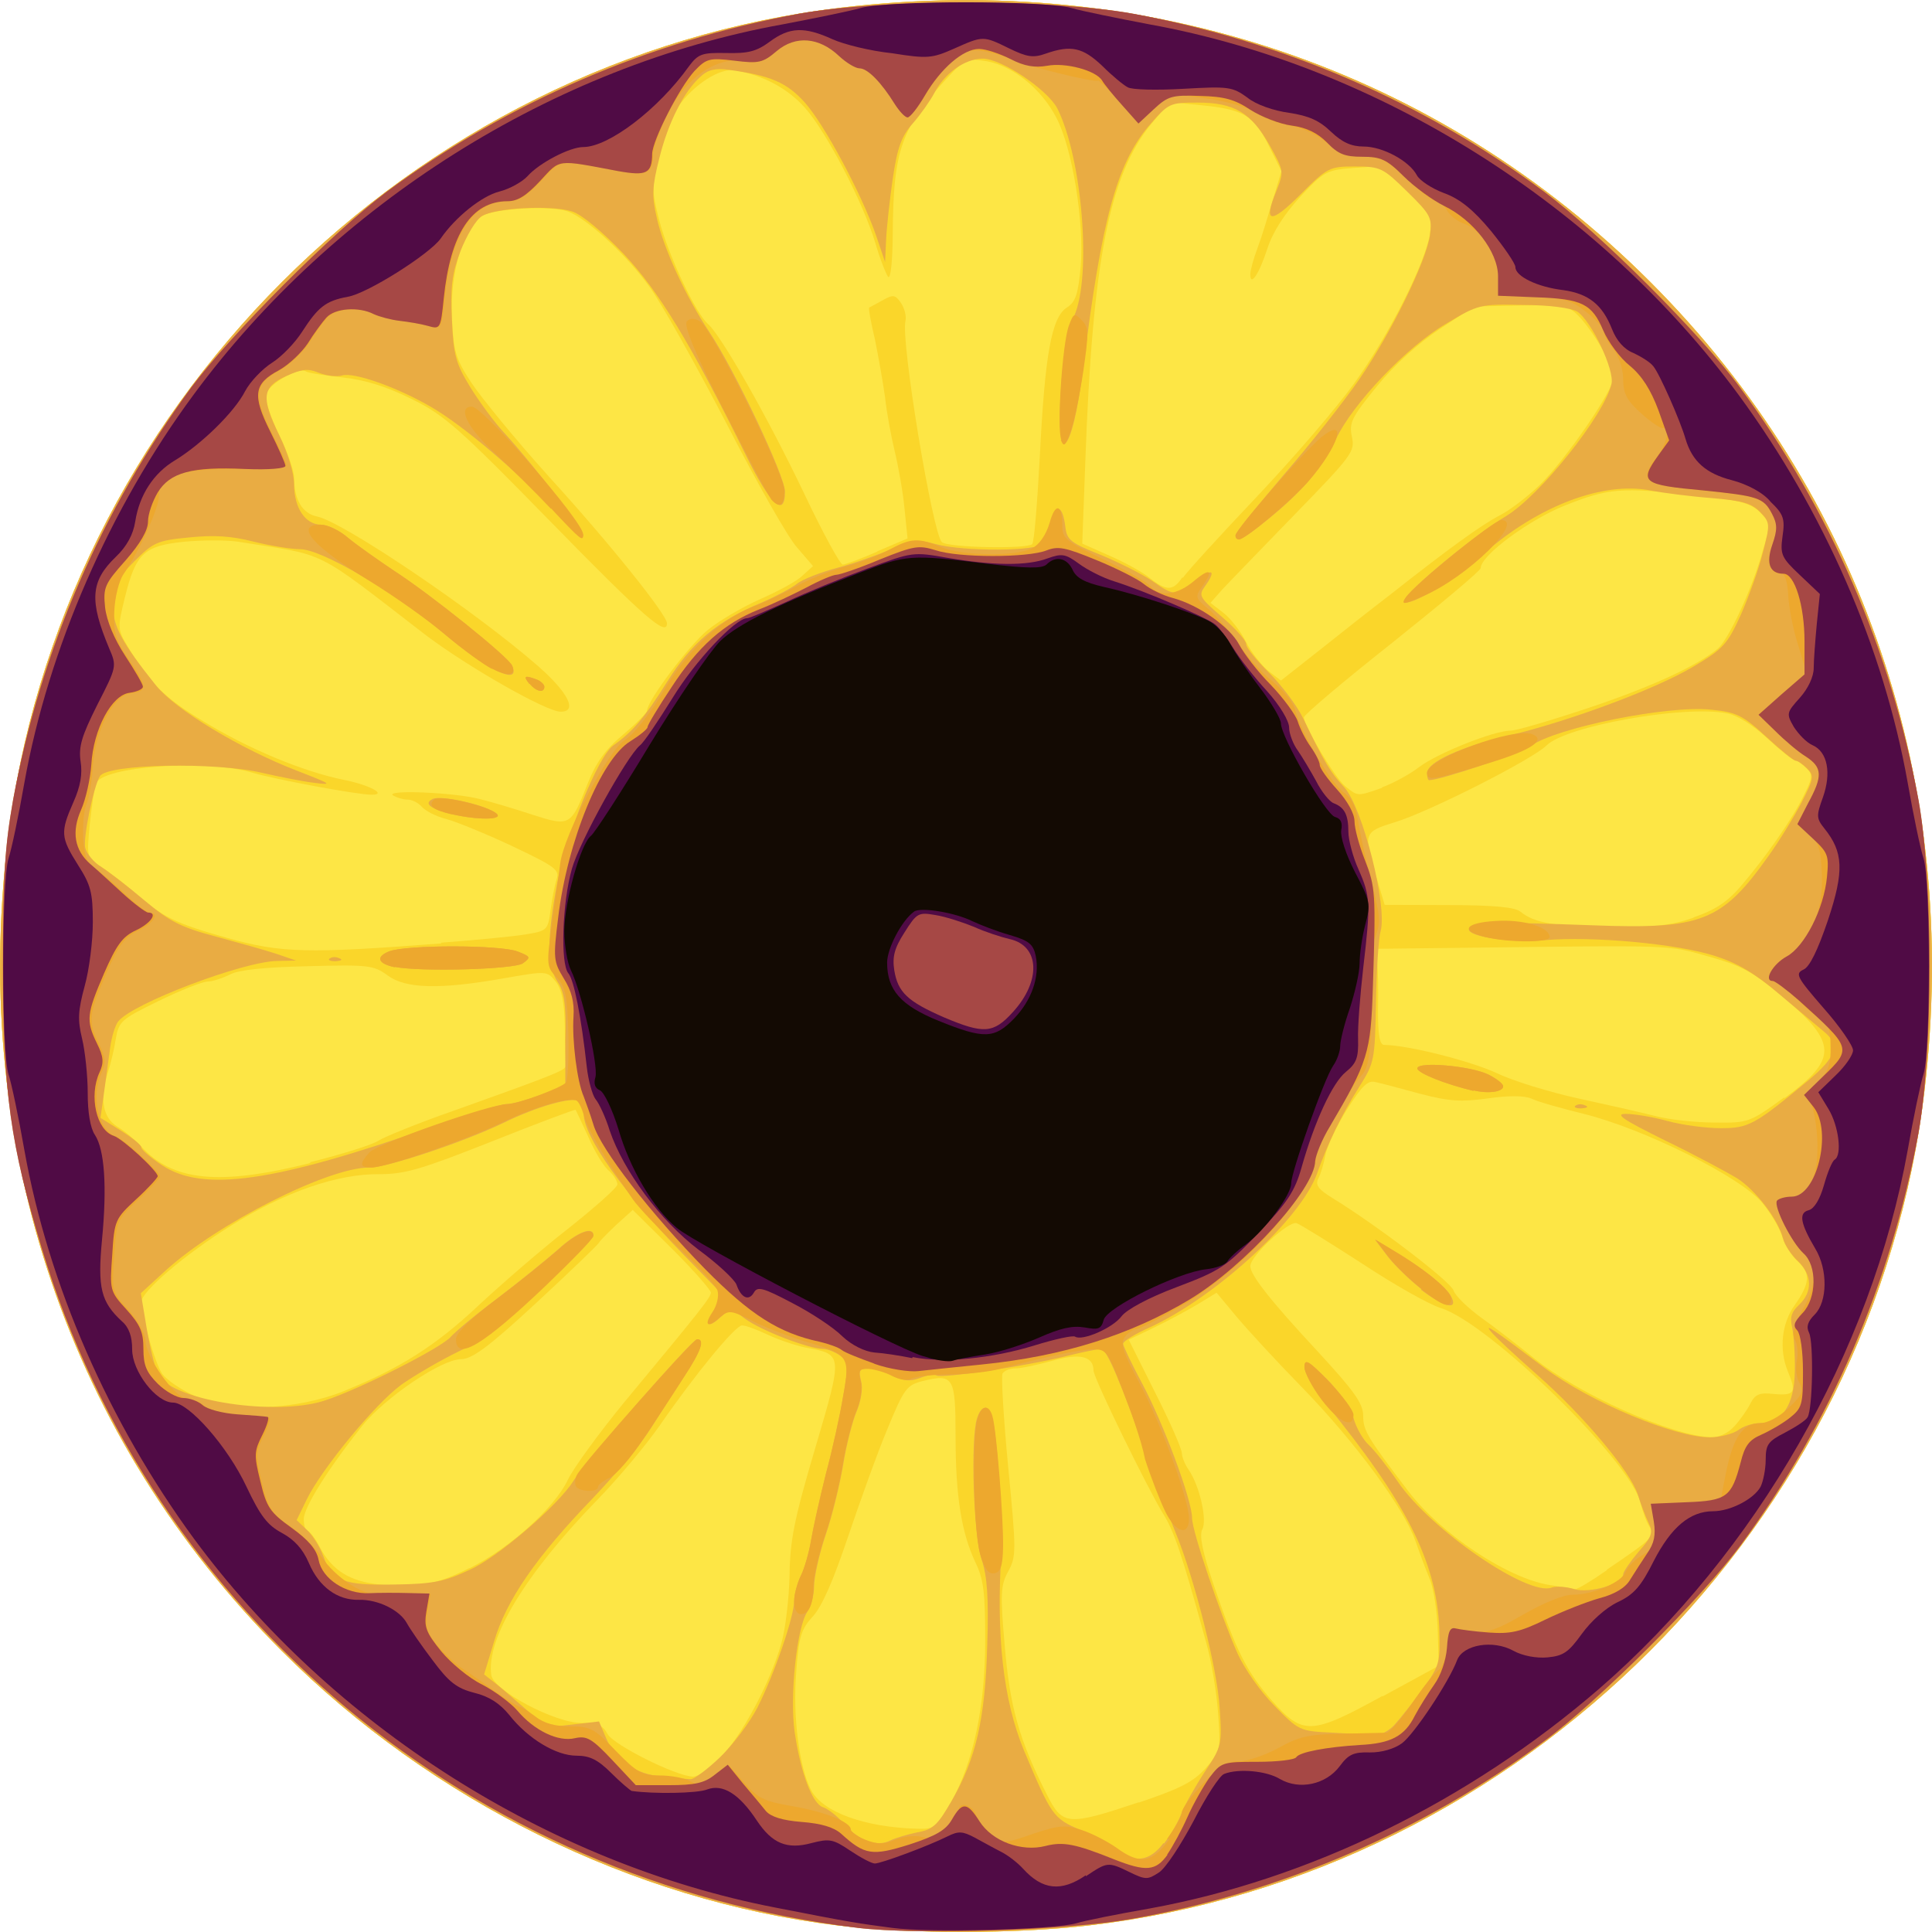 <?xml version="1.0" encoding="UTF-8" standalone="no"?>
<!-- Created with Inkscape (http://www.inkscape.org/) -->

<svg
   xmlns:dc="http://purl.org/dc/elements/1.1/"
   xmlns:cc="http://creativecommons.org/ns#"
   xmlns:rdf="http://www.w3.org/1999/02/22-rdf-syntax-ns#"
   xmlns:svg="http://www.w3.org/2000/svg"
   xmlns="http://www.w3.org/2000/svg"
   xmlns:sodipodi="http://sodipodi.sourceforge.net/DTD/sodipodi-0.dtd"
   xmlns:inkscape="http://www.inkscape.org/namespaces/inkscape"
   version="1.1"
   id="svg3797"
   width="113.386"
   height="113.386"
   viewBox="0 0 113.386 113.386"
   sodipodi:docname="9_1.svg"
   inkscape:version="0.92.4 (5da689c313, 2019-01-14)">
  <defs
     id="defs3801" />
  <sodipodi:namedview
     pagecolor="#ffffff"
     bordercolor="#666666"
     borderopacity="1"
     objecttolerance="10"
     gridtolerance="10"
     guidetolerance="10"
     inkscape:pageopacity="0"
     inkscape:pageshadow="2"
     inkscape:window-width="1366"
     inkscape:window-height="715"
     id="namedview3799"
     showgrid="false"
     inkscape:zoom="1.9496253"
     inkscape:cx="1.8911289"
     inkscape:cy="1.8895923"
     inkscape:window-x="-8"
     inkscape:window-y="-8"
     inkscape:window-maximized="1"
     inkscape:current-layer="svg3797" />
  <g
     id="g3807"
     transform="matrix(29.978,0,0,29.99,-0.008,-0.007)">
    <path
       style="fill:#fde645;stroke-width:0.01"
       d="M 1.639,3.768 C 1.239,3.719 0.846,3.525 0.552,3.231 0.137,2.816 -0.056,2.248 0.015,1.649 0.114,0.804 0.804,0.114 1.649,0.015 2.249,-0.056 2.815,0.136 3.231,0.552 3.646,0.967 3.839,1.534 3.768,2.133 3.669,2.979 2.979,3.669 2.133,3.768 1.988,3.785 1.782,3.785 1.639,3.768 Z"
       id="path3821"
       inkscape:connector-curvature="0" />
    <path
       style="fill:#fad62a;stroke-width:0.01"
       d="M 1.639,3.768 C 1.239,3.719 0.846,3.525 0.552,3.231 0.137,2.816 -0.056,2.248 0.015,1.649 0.114,0.804 0.804,0.114 1.649,0.015 2.249,-0.056 2.815,0.136 3.231,0.552 3.646,0.967 3.839,1.534 3.768,2.133 3.669,2.979 2.979,3.669 2.133,3.768 1.988,3.785 1.782,3.785 1.639,3.768 Z M 1.86,3.531 c 0.046,-0.081 0.069,-0.19 0.069,-0.321 0,-0.093 -0.003,-0.119 -0.019,-0.152 -0.027,-0.057 -0.039,-0.128 -0.039,-0.247 0,-0.117 -0.004,-0.123 -0.065,-0.108 -0.031,0.008 -0.036,0.015 -0.069,0.095 -0.02,0.048 -0.054,0.143 -0.077,0.211 -0.028,0.083 -0.05,0.134 -0.068,0.154 -0.023,0.025 -0.028,0.039 -0.033,0.11 -0.007,0.086 0.006,0.186 0.029,0.23 0.022,0.043 0.104,0.073 0.208,0.076 0.033,0.001 0.037,-0.002 0.064,-0.049 z m 0.369,-0.003 c 0.083,-0.028 0.108,-0.041 0.132,-0.068 0.029,-0.033 0.029,-0.035 0.024,-0.107 C 2.382,3.312 2.372,3.251 2.362,3.216 2.314,3.041 2.299,2.997 2.277,2.962 2.247,2.913 2.141,2.697 2.141,2.682 2.141,2.654 2.114,2.648 2.061,2.663 c -0.029,0.008 -0.061,0.015 -0.072,0.015 -0.011,0 -0.022,0.004 -0.026,0.01 -0.003,0.005 0.002,0.088 0.011,0.183 0.016,0.164 0.016,0.175 2.564e-4,0.204 -0.015,0.027 -0.016,0.044 -0.007,0.146 0.01,0.119 0.028,0.184 0.082,0.29 0.031,0.062 0.04,0.063 0.181,0.016 z M 1.41,3.44 c 0.041,-0.04 0.098,-0.146 0.12,-0.224 0.008,-0.028 0.015,-0.088 0.016,-0.133 8.679e-4,-0.068 0.009,-0.11 0.05,-0.248 0.055,-0.187 0.055,-0.184 -0.02,-0.198 -0.019,-0.004 -0.052,-0.015 -0.073,-0.025 -0.021,-0.01 -0.043,-0.018 -0.05,-0.018 -0.013,0 -0.09,0.093 -0.162,0.197 -0.026,0.037 -0.08,0.102 -0.121,0.144 -0.142,0.146 -0.218,0.272 -0.208,0.343 0.004,0.03 0.124,0.094 0.177,0.094 0.031,1.171e-4 0.042,0.005 0.051,0.022 0.012,0.021 0.133,0.082 0.167,0.083 0.009,3.581e-4 0.034,-0.016 0.054,-0.035 z m 1.297,-0.12 0.11,-0.06 -0.002,-0.067 C 2.814,3.155 2.807,3.11 2.8,3.092 2.792,3.073 2.779,3.038 2.771,3.015 2.749,2.952 2.653,2.822 2.551,2.717 2.502,2.667 2.444,2.604 2.422,2.578 L 2.382,2.53 2.346,2.552 c -0.02,0.012 -0.059,0.033 -0.086,0.046 l -0.05,0.024 0.052,0.104 c 0.029,0.057 0.052,0.11 0.052,0.118 0,0.007 0.006,0.022 0.013,0.032 0.022,0.032 0.037,0.099 0.027,0.117 -0.006,0.012 2.88e-5,0.043 0.022,0.108 0.045,0.132 0.065,0.171 0.115,0.228 0.06,0.067 0.076,0.067 0.216,-0.01 z M 0.92,3.069 C 0.998,3.03 1.086,2.951 1.112,2.896 1.123,2.873 1.172,2.806 1.221,2.746 1.373,2.563 1.391,2.54 1.392,2.53 c 2.352e-4,-0.005 -0.034,-0.044 -0.076,-0.086 l -0.077,-0.076 -0.031,0.028 c -0.017,0.016 -0.033,0.032 -0.035,0.036 -0.002,0.004 -0.057,0.057 -0.123,0.118 -0.094,0.087 -0.126,0.11 -0.147,0.11 -0.038,0 -0.149,0.075 -0.194,0.131 -0.066,0.083 -0.114,0.159 -0.114,0.182 0,0.012 0.003,0.023 0.007,0.023 0.004,0 0.016,0.015 0.025,0.033 0.024,0.045 0.059,0.066 0.116,0.072 0.075,0.007 0.11,9.841e-4 0.176,-0.032 z m 2.226,0.003 c 0.093,-0.063 0.095,-0.066 0.083,-0.085 -0.006,-0.009 -0.013,-0.03 -0.017,-0.045 C 3.195,2.862 2.915,2.589 2.821,2.56 2.798,2.553 2.729,2.514 2.667,2.473 2.605,2.433 2.547,2.397 2.539,2.394 c -0.015,-0.006 -0.091,0.064 -0.091,0.084 0,0.017 0.038,0.066 0.132,0.167 0.072,0.078 0.089,0.102 0.089,0.126 5.76e-5,0.029 0.008,0.042 0.088,0.147 0.065,0.085 0.195,0.171 0.277,0.184 0.024,0.004 0.046,0.007 0.05,0.008 0.004,7.057e-4 0.032,-0.016 0.062,-0.037 z M 3.396,2.791 c 0.011,-0.012 0.025,-0.032 0.031,-0.044 0.009,-0.018 0.018,-0.022 0.044,-0.019 0.043,0.004 0.047,-0.002 0.029,-0.045 -0.017,-0.042 -0.012,-0.093 0.014,-0.129 0.03,-0.043 0.031,-0.062 0.006,-0.085 -0.013,-0.012 -0.026,-0.033 -0.03,-0.047 C 3.486,2.407 3.469,2.377 3.451,2.355 3.409,2.304 3.221,2.21 3.101,2.18 c -0.045,-0.011 -0.091,-0.024 -0.103,-0.03 -0.014,-0.006 -0.045,-0.006 -0.085,-2.237e-4 -0.052,0.007 -0.075,0.006 -0.132,-0.009 -0.038,-0.01 -0.077,-0.021 -0.088,-0.023 -0.015,-0.004 -0.026,0.007 -0.056,0.054 -0.02,0.032 -0.039,0.072 -0.042,0.089 -0.003,0.016 -0.009,0.037 -0.014,0.046 -0.006,0.012 -1.603e-4,0.021 0.028,0.038 0.088,0.054 0.232,0.164 0.237,0.181 0.003,0.01 0.028,0.034 0.054,0.053 0.027,0.019 0.073,0.055 0.103,0.079 0.086,0.07 0.271,0.153 0.348,0.155 0.014,4.954e-4 0.033,-0.008 0.044,-0.021 z M 0.677,2.721 C 0.783,2.678 0.853,2.634 0.937,2.555 0.98,2.515 1.058,2.447 1.112,2.405 1.165,2.363 1.209,2.324 1.209,2.318 1.209,2.312 1.202,2.3 1.192,2.291 1.182,2.283 1.164,2.253 1.152,2.225 1.139,2.197 1.128,2.173 1.127,2.172 c -8.007e-4,-0.001 -0.074,0.026 -0.164,0.062 -0.139,0.055 -0.17,0.064 -0.22,0.064 -0.082,-9.476e-4 -0.186,0.035 -0.291,0.101 -0.091,0.057 -0.175,0.129 -0.175,0.149 3.8356e-4,0.029 0.027,0.121 0.041,0.141 0.009,0.012 0.038,0.032 0.066,0.044 0.073,0.032 0.196,0.027 0.291,-0.011 z m -0.071,-0.446 c 0.064,-0.016 0.125,-0.035 0.136,-0.043 0.011,-0.007 0.077,-0.034 0.146,-0.058 0.213,-0.076 0.221,-0.08 0.22,-0.09 -5.28e-4,-0.006 -0.002,-0.04 -0.002,-0.076 -0.001,-0.047 -0.006,-0.072 -0.018,-0.087 -0.017,-0.021 -0.017,-0.021 -0.103,-0.006 -0.125,0.022 -0.191,0.02 -0.226,-0.006 -0.027,-0.02 -0.038,-0.021 -0.155,-0.018 -0.086,0.002 -0.135,0.007 -0.153,0.016 -0.014,0.007 -0.034,0.014 -0.044,0.014 -0.01,0 -0.053,0.017 -0.096,0.038 -0.074,0.036 -0.078,0.04 -0.084,0.074 -0.003,0.02 -0.01,0.049 -0.015,0.064 -0.017,0.054 -0.011,0.09 0.018,0.108 0.015,0.009 0.035,0.026 0.046,0.038 0.062,0.069 0.153,0.078 0.333,0.033 z M 3.494,2.149 C 3.598,2.073 3.598,2.042 3.492,1.952 3.432,1.902 3.41,1.89 3.345,1.872 3.264,1.849 3.28,1.85 2.866,1.855 l -0.173,0.002 0.003,0.024 c 0.002,0.013 0.003,0.055 0.002,0.094 -2.727e-4,0.049 0.003,0.07 0.012,0.07 0.05,0.001 0.17,0.032 0.22,0.055 0.033,0.016 0.106,0.038 0.161,0.05 0.055,0.012 0.122,0.027 0.149,0.034 0.026,0.007 0.079,0.013 0.116,0.013 0.067,8.622e-4 0.069,3.111e-4 0.137,-0.049 z M 0.864,1.845 c 0.066,-0.005 0.14,-0.012 0.164,-0.016 0.043,-0.007 0.045,-0.008 0.05,-0.047 0.003,-0.022 0.008,-0.049 0.012,-0.061 0.006,-0.019 -0.003,-0.025 -0.087,-0.065 -0.051,-0.024 -0.11,-0.048 -0.129,-0.053 -0.02,-0.005 -0.041,-0.016 -0.048,-0.024 -0.007,-0.008 -0.019,-0.014 -0.028,-0.014 -0.009,-7.68e-5 -0.021,-0.004 -0.028,-0.008 -0.018,-0.012 0.121,-0.006 0.17,0.007 0.024,0.006 0.071,0.02 0.104,0.031 0.072,0.023 0.074,0.022 0.107,-0.062 0.016,-0.04 0.034,-0.066 0.069,-0.095 0.026,-0.022 0.047,-0.043 0.047,-0.047 0,-0.019 0.082,-0.128 0.119,-0.158 0.022,-0.018 0.068,-0.045 0.102,-0.06 0.034,-0.015 0.072,-0.035 0.083,-0.046 l 0.021,-0.019 -0.031,-0.036 C 1.544,1.054 1.481,0.943 1.422,0.828 1.362,0.713 1.295,0.593 1.272,0.562 1.229,0.501 1.15,0.428 1.112,0.414 1.079,0.402 0.968,0.408 0.944,0.423 0.907,0.446 0.881,0.535 0.885,0.621 0.888,0.688 0.892,0.702 0.923,0.749 0.942,0.778 1.01,0.861 1.074,0.932 1.191,1.06 1.306,1.203 1.306,1.22 1.306,1.247 1.262,1.209 1.08,1.023 0.9,0.839 0.871,0.813 0.808,0.782 0.758,0.757 0.717,0.744 0.672,0.739 0.636,0.735 0.603,0.73 0.599,0.727 c -0.015,-0.009 -0.075,0.026 -0.078,0.046 -0.002,0.011 0.01,0.046 0.026,0.079 0.016,0.032 0.029,0.07 0.029,0.083 0,0.043 0.016,0.07 0.045,0.076 0.05,0.01 0.307,0.183 0.433,0.293 0.058,0.051 0.078,0.089 0.044,0.089 -0.028,0 -0.179,-0.086 -0.263,-0.149 C 0.609,1.07 0.646,1.089 0.464,1.06 c -0.022,-0.003 -0.069,-0.003 -0.104,4.657e-4 -0.078,0.008 -0.094,0.023 -0.115,0.108 -0.015,0.061 -0.015,0.063 0.006,0.098 0.043,0.071 0.072,0.1 0.147,0.145 0.088,0.054 0.196,0.099 0.276,0.115 0.05,0.01 0.085,0.029 0.054,0.029 -0.029,-8.64e-5 -0.189,-0.03 -0.233,-0.043 -0.088,-0.027 -0.294,-0.013 -0.307,0.021 -0.003,0.008 -0.008,0.044 -0.012,0.08 -0.006,0.064 -0.006,0.066 0.022,0.083 0.015,0.01 0.044,0.031 0.063,0.048 0.058,0.051 0.081,0.062 0.183,0.091 0.107,0.03 0.158,0.031 0.42,0.011 z M 3.317,1.795 c 0.041,-0.014 0.065,-0.03 0.09,-0.059 0.049,-0.057 0.101,-0.131 0.124,-0.178 0.018,-0.036 0.019,-0.042 0.005,-0.055 -0.008,-0.008 -0.018,-0.015 -0.022,-0.015 -0.004,0 -0.028,-0.019 -0.054,-0.043 -0.028,-0.026 -0.06,-0.046 -0.08,-0.049 -0.084,-0.016 -0.314,0.025 -0.352,0.063 -0.027,0.027 -0.228,0.129 -0.296,0.15 -0.062,0.019 -0.063,0.021 -0.038,0.105 l 0.017,0.057 0.125,3.812e-4 c 0.089,2.707e-4 0.13,0.004 0.141,0.013 0.027,0.022 0.066,0.029 0.176,0.03 0.083,6.432e-4 0.119,-0.003 0.162,-0.018 z M 2.706,1.541 c 0.022,-0.008 0.055,-0.026 0.073,-0.04 0.036,-0.027 0.146,-0.071 0.179,-0.071 0.011,0 0.079,-0.02 0.151,-0.044 C 3.235,1.344 3.325,1.302 3.364,1.269 3.385,1.25 3.43,1.154 3.451,1.079 3.467,1.025 3.467,1.024 3.445,1.002 3.426,0.984 3.405,0.979 3.317,0.969 3.173,0.954 3.151,0.955 3.065,0.989 2.996,1.016 2.899,1.087 2.899,1.112 c 0,0.005 -0.078,0.07 -0.173,0.146 -0.095,0.075 -0.173,0.141 -0.173,0.146 0,0.017 0.061,0.119 0.081,0.135 0.025,0.02 0.023,0.02 0.072,0.003 z M 2.718,1.167 C 2.836,1.074 2.901,1.027 2.936,1.009 2.956,0.999 2.991,0.972 3.015,0.949 3.066,0.899 3.159,0.764 3.159,0.739 c 0,-0.022 -0.034,-0.082 -0.065,-0.117 C 3.071,0.598 3.067,0.597 2.978,0.598 l -0.092,0.002 -0.067,0.044 c -0.042,0.028 -0.088,0.069 -0.123,0.112 -0.05,0.061 -0.055,0.072 -0.049,0.099 0.006,0.029 8.506e-4,0.036 -0.112,0.152 -0.065,0.067 -0.129,0.133 -0.142,0.147 l -0.023,0.026 0.026,0.02 c 0.014,0.011 0.034,0.037 0.044,0.057 0.01,0.02 0.03,0.045 0.043,0.056 l 0.025,0.019 0.075,-0.059 C 2.623,1.241 2.684,1.193 2.718,1.167 Z M 2.316,1.131 c 0.008,-0.012 0.073,-0.083 0.145,-0.159 0.072,-0.076 0.157,-0.175 0.19,-0.221 0.068,-0.094 0.138,-0.233 0.148,-0.29 0.006,-0.037 0.004,-0.04 -0.044,-0.087 l -0.051,-0.049 -0.055,0.004 c -0.052,0.004 -0.057,0.007 -0.103,0.056 -0.032,0.035 -0.054,0.069 -0.065,0.103 -0.016,0.049 -0.033,0.074 -0.033,0.049 0,-0.007 0.006,-0.03 0.014,-0.051 0.008,-0.021 0.021,-0.064 0.03,-0.094 L 2.509,0.335 2.484,0.285 C 2.455,0.226 2.435,0.214 2.35,0.206 l -0.06,-0.006 -0.036,0.043 c -0.082,0.1 -0.115,0.267 -0.129,0.661 l -0.006,0.16 0.054,0.024 c 0.03,0.013 0.066,0.033 0.079,0.044 0.032,0.025 0.045,0.025 0.063,-0.002 z m -0.598,-0.052 0.059,-0.025 -0.006,-0.059 c -0.003,-0.032 -0.012,-0.082 -0.019,-0.111 -0.007,-0.029 -0.016,-0.077 -0.019,-0.106 -0.004,-0.029 -0.013,-0.08 -0.02,-0.114 -0.008,-0.034 -0.013,-0.062 -0.011,-0.062 0.002,-6.9933e-4 0.013,-0.007 0.026,-0.014 0.021,-0.012 0.025,-0.011 0.036,0.005 0.007,0.01 0.011,0.026 0.009,0.035 -0.01,0.037 0.053,0.415 0.071,0.433 0.011,0.011 0.167,0.014 0.177,0.004 0.004,-0.004 0.01,-0.081 0.015,-0.173 0.01,-0.199 0.023,-0.271 0.053,-0.29 0.017,-0.011 0.022,-0.026 0.027,-0.081 C 2.123,0.437 2.1,0.29 2.068,0.23 2.039,0.174 1.983,0.129 1.932,0.12 1.894,0.114 1.889,0.116 1.86,0.147 1.764,0.25 1.749,0.292 1.748,0.46 c -3.859e-4,0.05 -0.004,0.087 -0.009,0.082 -0.004,-0.005 -0.016,-0.035 -0.025,-0.066 -0.024,-0.08 -0.096,-0.218 -0.138,-0.265 -0.033,-0.037 -0.08,-0.063 -0.136,-0.073 -0.03,-0.006 -0.082,0.028 -0.112,0.071 -0.011,0.017 -0.028,0.06 -0.037,0.096 -0.015,0.061 -0.015,0.069 5.76e-5,0.127 0.018,0.069 0.071,0.181 0.095,0.202 0.025,0.021 0.117,0.182 0.189,0.333 0.036,0.076 0.07,0.138 0.075,0.138 0.005,0 0.035,-0.011 0.067,-0.025 z"
       id="path3819"
       inkscape:connector-curvature="0" />
    <path
       style="fill:#e9ac43;stroke-width:0.01"
       d="M 1.639,3.768 C 1.239,3.719 0.846,3.525 0.552,3.231 0.137,2.816 -0.056,2.248 0.015,1.649 0.114,0.804 0.804,0.114 1.649,0.015 2.249,-0.056 2.815,0.136 3.231,0.552 3.646,0.967 3.839,1.534 3.768,2.133 3.669,2.979 2.979,3.669 2.133,3.768 1.988,3.785 1.782,3.785 1.639,3.768 Z M 2.279,3.608 c 0.013,-0.017 0.029,-0.044 0.034,-0.059 0.006,-0.015 0.026,-0.051 0.045,-0.08 0.034,-0.051 0.035,-0.054 0.03,-0.126 C 2.384,3.269 2.339,3.09 2.302,3 2.291,2.974 2.268,2.911 2.25,2.861 2.195,2.707 2.167,2.64 2.156,2.64 c -0.006,8.64e-5 -0.036,0.006 -0.068,0.014 -0.08,0.02 -0.245,0.044 -0.254,0.038 -0.004,-0.003 -0.019,-6.51e-4 -0.033,0.005 -0.019,0.007 -0.032,0.006 -0.053,-0.005 -0.015,-0.008 -0.037,-0.014 -0.048,-0.014 -0.017,0 -0.019,0.004 -0.014,0.025 0.004,0.014 -7.68e-5,0.039 -0.009,0.06 -0.008,0.019 -0.02,0.066 -0.026,0.103 -0.006,0.037 -0.021,0.099 -0.034,0.137 -0.013,0.038 -0.023,0.084 -0.023,0.101 0,0.017 -0.006,0.04 -0.013,0.05 -0.021,0.031 -0.035,0.166 -0.025,0.236 0.012,0.081 0.035,0.141 0.056,0.147 0.009,0.003 0.029,0.018 0.042,0.034 0.029,0.032 0.064,0.044 0.089,0.031 0.01,-0.005 0.034,-0.012 0.053,-0.016 0.03,-0.005 0.04,-0.014 0.067,-0.061 0.048,-0.083 0.066,-0.161 0.07,-0.305 0.003,-0.094 -4.8e-5,-0.135 -0.011,-0.168 -0.016,-0.046 -0.022,-0.237 -0.009,-0.276 0.008,-0.026 0.022,-0.028 0.029,-0.005 0.01,0.031 0.022,0.208 0.019,0.262 -0.011,0.167 0.003,0.294 0.044,0.393 0.053,0.126 0.057,0.133 0.11,0.155 0.027,0.012 0.059,0.029 0.072,0.039 0.034,0.027 0.064,0.023 0.091,-0.013 z M 1.409,3.44 c 0.026,-0.025 0.059,-0.069 0.074,-0.098 0.033,-0.065 0.072,-0.178 0.072,-0.209 0,-0.013 0.006,-0.034 0.013,-0.049 0.007,-0.014 0.016,-0.045 0.02,-0.069 0.004,-0.024 0.017,-0.082 0.029,-0.13 0.013,-0.048 0.028,-0.116 0.034,-0.153 0.011,-0.061 0.01,-0.067 -0.006,-0.079 -0.01,-0.007 -0.025,-0.013 -0.033,-0.013 -0.028,0 -0.122,-0.036 -0.153,-0.059 C 1.433,2.561 1.43,2.561 1.413,2.576 1.386,2.601 1.38,2.595 1.399,2.563 L 1.416,2.535 1.338,2.455 C 1.223,2.337 1.143,2.225 1.143,2.18 c 0,-0.011 -0.004,-0.022 -0.009,-0.025 -0.014,-0.009 -0.084,0.011 -0.149,0.043 -0.077,0.037 -0.226,0.087 -0.262,0.087 -0.081,0 -0.298,0.11 -0.399,0.202 l -0.048,0.044 0.012,0.072 c 0.007,0.039 0.017,0.08 0.023,0.089 0.031,0.05 0.23,0.08 0.325,0.049 0.068,-0.022 0.23,-0.104 0.247,-0.125 0.008,-0.009 0.048,-0.043 0.091,-0.075 0.042,-0.032 0.095,-0.075 0.118,-0.095 0.038,-0.035 0.07,-0.047 0.07,-0.028 0,0.005 -0.044,0.05 -0.098,0.101 -0.072,0.068 -0.116,0.102 -0.166,0.126 -0.037,0.018 -0.088,0.048 -0.112,0.065 -0.052,0.038 -0.156,0.165 -0.185,0.224 l -0.02,0.041 0.02,0.019 c 0.011,0.01 0.026,0.034 0.032,0.051 0.018,0.05 0.04,0.058 0.141,0.056 0.074,-0.001 0.097,-0.006 0.144,-0.028 C 0.974,3.049 1.094,2.945 1.123,2.898 1.145,2.862 1.355,2.621 1.365,2.621 c 0.015,0 0.008,0.022 -0.024,0.071 -0.018,0.027 -0.048,0.074 -0.067,0.104 C 1.255,2.826 1.204,2.887 1.161,2.932 1.05,3.047 0.992,3.131 0.968,3.211 l -0.02,0.066 0.023,0.018 c 0.013,0.01 0.04,0.034 0.061,0.052 0.036,0.033 0.04,0.034 0.089,0.028 l 0.052,-0.006 0.014,0.033 c 0.018,0.043 0.058,0.071 0.111,0.075 0.023,0.002 0.048,0.005 0.054,0.005 0.006,9.226e-4 0.033,-0.019 0.059,-0.044 z m 1.32,-0.063 C 2.741,3.364 2.766,3.332 2.786,3.305 2.819,3.259 2.82,3.254 2.818,3.186 2.812,3.055 2.752,2.938 2.595,2.746 2.572,2.718 2.554,2.687 2.554,2.676 c 0,-0.017 0.006,-0.014 0.043,0.022 0.025,0.025 0.047,0.057 0.053,0.077 0.005,0.019 0.019,0.043 0.03,0.053 0.011,0.01 0.037,0.043 0.057,0.072 0.063,0.093 0.255,0.225 0.301,0.207 0.008,-0.003 0.028,-0.002 0.044,0.003 0.031,0.009 0.096,-0.01 0.096,-0.029 0,-0.005 0.014,-0.025 0.03,-0.044 0.026,-0.029 0.029,-0.038 0.02,-0.056 -0.006,-0.012 -0.015,-0.036 -0.021,-0.055 C 3.193,2.881 3.101,2.771 3.01,2.691 2.968,2.654 2.927,2.616 2.919,2.606 c -0.014,-0.017 0.003,-0.006 0.105,0.071 0.089,0.067 0.255,0.136 0.324,0.136 0.02,-1.68e-4 0.045,-0.007 0.055,-0.014 0.01,-0.008 0.03,-0.014 0.044,-0.014 0.042,0 0.066,-0.035 0.067,-0.101 7.297e-4,-0.032 -0.002,-0.07 -0.005,-0.085 -0.005,-0.021 -0.002,-0.031 0.014,-0.046 C 3.549,2.528 3.548,2.495 3.52,2.468 3.507,2.456 3.494,2.436 3.491,2.424 3.481,2.386 3.438,2.33 3.401,2.306 3.381,2.294 3.318,2.26 3.26,2.232 c -0.083,-0.041 -0.099,-0.052 -0.077,-0.052 0.016,-6.72e-5 0.053,0.006 0.082,0.014 0.029,0.008 0.076,0.014 0.104,0.014 0.055,1.229e-4 0.067,-0.007 0.172,-0.094 0.055,-0.046 0.062,-0.069 0.03,-0.095 -0.011,-0.009 -0.05,-0.042 -0.087,-0.073 -0.048,-0.041 -0.082,-0.061 -0.126,-0.075 -0.075,-0.024 -0.24,-0.039 -0.333,-0.031 -0.075,0.006 -0.164,-0.009 -0.147,-0.025 0.01,-0.01 0.05,-0.011 0.241,-0.004 0.212,0.008 0.252,-0.007 0.343,-0.135 0.023,-0.032 0.052,-0.08 0.066,-0.107 0.023,-0.045 0.024,-0.051 0.01,-0.065 -0.008,-0.008 -0.018,-0.015 -0.022,-0.015 -0.004,0 -0.03,-0.021 -0.058,-0.047 -0.046,-0.042 -0.058,-0.048 -0.108,-0.053 -0.084,-0.009 -0.302,0.035 -0.353,0.071 -0.019,0.014 -0.177,0.067 -0.199,0.067 -0.002,0 -0.004,-0.006 -0.004,-0.014 0,-0.021 0.065,-0.051 0.159,-0.073 0.121,-0.029 0.288,-0.091 0.362,-0.135 0.059,-0.035 0.067,-0.044 0.093,-0.101 0.015,-0.034 0.035,-0.089 0.043,-0.121 0.015,-0.057 0.015,-0.06 -0.005,-0.081 C 3.429,0.985 3.411,0.98 3.352,0.975 3.312,0.972 3.257,0.965 3.231,0.96 3.139,0.942 3.012,0.99 2.906,1.083 2.845,1.137 2.76,1.188 2.749,1.178 2.74,1.169 2.878,1.053 2.949,1.01 3.015,0.97 3.14,0.814 3.155,0.752 3.162,0.725 3.115,0.627 3.088,0.61 3.076,0.603 3.033,0.597 2.982,0.597 2.898,0.595 2.894,0.596 2.831,0.634 2.754,0.679 2.648,0.791 2.616,0.859 2.59,0.915 2.55,0.962 2.482,1.017 c -0.048,0.039 -0.063,0.046 -0.063,0.031 0,-0.005 0.042,-0.057 0.094,-0.118 0.052,-0.06 0.119,-0.145 0.148,-0.187 0.062,-0.09 0.132,-0.232 0.139,-0.284 0.004,-0.033 9.131e-4,-0.039 -0.045,-0.084 -0.047,-0.046 -0.052,-0.049 -0.102,-0.049 -0.05,0 -0.054,0.002 -0.107,0.055 -0.059,0.059 -0.073,0.056 -0.047,-0.007 0.015,-0.038 0.015,-0.039 -0.013,-0.089 -0.036,-0.064 -0.069,-0.084 -0.141,-0.084 -0.055,4.62e-6 -0.057,8.5611e-4 -0.096,0.046 C 2.187,0.321 2.157,0.428 2.121,0.719 2.099,0.898 2.065,0.924 2.078,0.752 2.082,0.693 2.091,0.645 2.103,0.619 2.138,0.541 2.119,0.309 2.07,0.212 2.05,0.175 1.961,0.115 1.924,0.115 c -0.035,0 -0.075,0.029 -0.095,0.068 -0.008,0.015 -0.027,0.042 -0.042,0.059 -0.022,0.025 -0.03,0.047 -0.039,0.108 -0.006,0.042 -0.012,0.096 -0.013,0.12 l -0.002,0.043 -0.018,-0.053 C 1.687,0.38 1.615,0.245 1.576,0.201 1.541,0.162 1.509,0.148 1.428,0.137 c -0.027,-0.004 -0.042,-2.4617e-4 -0.056,0.013 -0.033,0.029 -0.064,0.091 -0.081,0.16 -0.014,0.055 -0.015,0.074 -0.005,0.116 0.013,0.06 0.057,0.155 0.103,0.224 0.05,0.075 0.148,0.282 0.148,0.312 8.64e-5,0.053 -0.029,0.026 -0.078,-0.074 C 1.353,0.673 1.29,0.57 1.221,0.497 c -0.041,-0.043 -0.083,-0.078 -0.101,-0.083 -0.041,-0.013 -0.15,-0.007 -0.176,0.009 -0.012,0.007 -0.03,0.038 -0.042,0.068 -0.017,0.045 -0.02,0.07 -0.017,0.135 0.003,0.07 0.008,0.086 0.036,0.132 0.018,0.029 0.048,0.07 0.068,0.091 C 1.048,0.914 1.143,1.037 1.142,1.049 1.142,1.056 1.117,1.035 1.087,1.002 1.011,0.921 0.908,0.834 0.845,0.797 0.778,0.758 0.693,0.728 0.67,0.735 c -0.01,0.003 -0.03,7.531e-4 -0.045,-0.005 -0.022,-0.009 -0.033,-0.008 -0.064,0.006 -0.048,0.022 -0.05,0.042 -0.014,0.116 0.017,0.035 0.029,0.074 0.029,0.096 0,0.046 0.022,0.079 0.053,0.079 0.012,0 0.036,0.011 0.053,0.026 0.017,0.014 0.058,0.043 0.091,0.065 0.071,0.046 0.223,0.168 0.23,0.185 0.017,0.04 -0.047,0.01 -0.135,-0.064 -0.095,-0.08 -0.238,-0.164 -0.28,-0.164 -0.018,0 -0.06,-0.007 -0.092,-0.015 -0.043,-0.011 -0.077,-0.013 -0.126,-0.008 -0.063,0.006 -0.07,0.01 -0.108,0.048 -0.035,0.035 -0.041,0.046 -0.041,0.082 0,0.043 0.017,0.075 0.085,0.16 0.038,0.047 0.165,0.124 0.277,0.167 0.067,0.026 0.07,0.028 0.031,0.023 -0.024,-0.003 -0.068,-0.012 -0.099,-0.019 -0.09,-0.022 -0.304,-0.018 -0.319,0.006 -0.013,0.021 -0.033,0.121 -0.029,0.14 0.003,0.012 0.017,0.029 0.032,0.038 0.014,0.009 0.053,0.039 0.085,0.066 0.049,0.041 0.071,0.052 0.139,0.07 0.044,0.012 0.098,0.027 0.119,0.034 l 0.038,0.013 -0.037,7.575e-4 c -0.067,0.001 -0.283,0.083 -0.311,0.118 -0.006,0.007 -0.013,0.03 -0.016,0.051 -0.003,0.021 -0.008,0.061 -0.012,0.088 l -0.007,0.05 0.04,0.025 c 0.022,0.014 0.04,0.028 0.04,0.033 0,0.004 0.018,0.02 0.041,0.035 0.08,0.053 0.219,0.033 0.53,-0.076 0.069,-0.024 0.133,-0.044 0.144,-0.044 0.011,-7.68e-5 0.041,-0.008 0.067,-0.018 l 0.048,-0.018 3.3e-6,-0.088 C 1.109,1.967 1.105,1.941 1.092,1.922 1.071,1.89 1.071,1.835 1.091,1.729 1.109,1.634 1.171,1.48 1.201,1.459 c 0.038,-0.027 0.061,-0.054 0.105,-0.124 0.047,-0.076 0.099,-0.12 0.184,-0.155 0.028,-0.012 0.06,-0.029 0.07,-0.037 0.011,-0.009 0.047,-0.023 0.081,-0.032 0.034,-0.009 0.081,-0.026 0.106,-0.037 0.038,-0.017 0.049,-0.019 0.085,-0.009 0.056,0.015 0.199,0.014 0.211,-0.001 0.005,-0.007 0.013,-0.026 0.017,-0.044 0.008,-0.036 0.021,-0.03 0.026,0.012 0.003,0.025 0.011,0.031 0.069,0.054 0.036,0.015 0.082,0.038 0.101,0.051 0.044,0.031 0.05,0.031 0.087,-7.68e-5 0.031,-0.026 0.039,-0.021 0.016,0.011 -0.013,0.018 -0.01,0.022 0.034,0.06 0.026,0.022 0.047,0.046 0.047,0.053 0,0.007 0.02,0.031 0.044,0.055 0.024,0.024 0.055,0.064 0.068,0.091 0.042,0.087 0.053,0.105 0.08,0.134 0.036,0.04 0.085,0.233 0.071,0.282 -0.004,0.014 -0.008,0.077 -0.009,0.14 -0.002,0.111 -0.003,0.117 -0.032,0.163 -0.037,0.059 -0.062,0.111 -0.083,0.17 -0.031,0.089 -0.199,0.243 -0.328,0.302 -0.029,0.013 -0.052,0.027 -0.052,0.032 0,0.004 0.017,0.04 0.038,0.079 0.041,0.077 0.097,0.227 0.097,0.262 0,0.026 0.056,0.19 0.089,0.265 0.013,0.029 0.045,0.075 0.072,0.102 0.048,0.049 0.049,0.05 0.114,0.053 0.036,0.002 0.073,0.004 0.083,0.005 0.009,0.001 0.027,-0.008 0.038,-0.02 z m 0.054,-0.854 c -0.022,-0.017 -0.052,-0.046 -0.066,-0.064 l -0.025,-0.033 0.038,0.023 c 0.059,0.035 0.101,0.069 0.111,0.088 0.015,0.028 -0.013,0.022 -0.059,-0.013 z M 3.085,2.164 c 0.003,-0.003 0.011,-0.004 0.018,-7.575e-4 0.008,0.003 0.005,0.005 -0.006,0.006 -0.01,4.167e-4 -0.016,-0.002 -0.013,-0.005 z M 2.885,2.135 c -0.055,-0.013 -0.11,-0.035 -0.11,-0.044 0,-0.014 0.104,-0.005 0.139,0.012 0.016,0.008 0.029,0.018 0.029,0.023 0,0.011 -0.029,0.015 -0.058,0.008 z M 0.773,1.893 c -0.033,-0.007 -0.038,-0.02 -0.011,-0.031 0.034,-0.013 0.218,-0.013 0.252,3.601e-4 0.025,0.01 0.026,0.011 0.01,0.023 -0.017,0.012 -0.201,0.017 -0.251,0.007 z m -0.127,-0.017 c 0.003,-0.003 0.011,-0.004 0.018,-7.575e-4 0.008,0.003 0.005,0.005 -0.006,0.006 -0.01,4.167e-4 -0.016,-0.002 -0.013,-0.005 z M 0.887,1.594 c -0.044,-0.011 -0.058,-0.021 -0.04,-0.03 0.016,-0.009 0.11,0.013 0.126,0.029 0.012,0.012 -0.038,0.012 -0.086,0.001 z M 1.037,1.339 c -0.013,-0.016 -0.01,-0.018 0.014,-0.009 0.008,0.003 0.015,0.01 0.015,0.014 0,0.013 -0.016,0.01 -0.029,-0.006 z"
       id="path3817"
       inkscape:connector-curvature="0" />
    <path
       style="fill:#eda82e;stroke-width:0.01"
       d="M 1.68,3.773 C 0.924,3.681 0.299,3.161 0.082,2.443 0.021,2.241 0.006,2.137 0.006,1.891 c 0,-0.179 0.004,-0.235 0.02,-0.326 C 0.08,1.272 0.199,0.998 0.375,0.758 0.452,0.655 0.652,0.454 0.758,0.375 0.995,0.2 1.271,0.081 1.565,0.027 c 0.159,-0.029 0.493,-0.029 0.653,0 0.294,0.054 0.57,0.173 0.806,0.349 0.106,0.079 0.307,0.279 0.383,0.383 0.176,0.239 0.295,0.513 0.349,0.806 0.029,0.159 0.029,0.493 0,0.653 C 3.702,2.511 3.584,2.785 3.408,3.024 3.331,3.128 3.13,3.329 3.024,3.407 2.787,3.584 2.506,3.704 2.218,3.755 2.092,3.778 1.798,3.787 1.68,3.773 Z M 2.285,3.599 c 0.016,-0.022 0.029,-0.045 0.029,-0.052 0,-0.007 0.018,-0.032 0.041,-0.056 0.032,-0.034 0.048,-0.044 0.071,-0.044 0.016,0 0.051,-0.012 0.077,-0.026 0.039,-0.022 0.059,-0.027 0.124,-0.028 0.042,-7.326e-4 0.082,-0.002 0.088,-0.002 0.006,-5.875e-4 0.029,-0.027 0.05,-0.058 0.021,-0.031 0.045,-0.061 0.052,-0.065 0.007,-0.004 0.015,-0.025 0.017,-0.046 0.002,-0.029 0.007,-0.037 0.018,-0.035 0.05,0.013 0.066,0.01 0.13,-0.027 0.04,-0.023 0.079,-0.039 0.097,-0.039 0.041,0 0.097,-0.025 0.104,-0.045 0.003,-0.009 0.019,-0.025 0.035,-0.034 0.028,-0.016 0.03,-0.019 0.024,-0.059 -0.006,-0.04 -0.005,-0.042 0.016,-0.041 0.012,6.797e-4 0.042,4.445e-4 0.066,-5.233e-4 l 0.044,-0.002 0.011,-0.056 c 0.014,-0.07 0.033,-0.098 0.066,-0.098 0.015,0 0.038,-0.012 0.057,-0.03 0.026,-0.025 0.03,-0.033 0.021,-0.049 -0.006,-0.01 -0.008,-0.03 -0.005,-0.044 0.003,-0.014 9.467e-4,-0.032 -0.004,-0.041 -0.006,-0.011 -0.002,-0.028 0.015,-0.058 0.029,-0.05 0.03,-0.086 0.005,-0.108 C 3.511,2.433 3.475,2.362 3.481,2.351 c 0.003,-0.004 0.015,-0.008 0.028,-0.008 0.034,0 0.052,-0.042 0.049,-0.114 -0.002,-0.033 -0.008,-0.064 -0.014,-0.071 -0.008,-0.008 -0.004,-0.018 0.015,-0.039 0.021,-0.022 0.026,-0.036 0.025,-0.072 C 3.584,2.019 3.579,2.001 3.571,1.998 3.564,1.996 3.541,1.978 3.52,1.957 3.499,1.937 3.478,1.92 3.473,1.92 c -0.019,0 -2.669e-4,-0.033 0.027,-0.048 C 3.543,1.848 3.57,1.784 3.567,1.712 3.565,1.662 3.561,1.649 3.542,1.633 L 3.519,1.614 3.54,1.573 C 3.569,1.519 3.568,1.502 3.536,1.481 3.521,1.472 3.494,1.449 3.476,1.431 L 3.443,1.399 3.49,1.358 3.537,1.317 3.52,1.261 C 3.51,1.23 3.502,1.186 3.501,1.164 3.5,1.142 3.495,1.123 3.489,1.123 3.465,1.123 3.458,1.102 3.47,1.067 3.481,1.037 3.481,1.027 3.47,1.006 3.453,0.974 3.442,0.971 3.335,0.96 3.217,0.949 3.207,0.942 3.245,0.893 3.264,0.868 3.271,0.833 3.256,0.838 3.251,0.839 3.232,0.826 3.213,0.809 3.185,0.784 3.178,0.77 3.178,0.743 c 0,-0.02 -0.008,-0.045 -0.019,-0.059 -0.011,-0.013 -0.019,-0.029 -0.019,-0.035 -2e-7,-0.006 -0.015,-0.023 -0.034,-0.038 -0.029,-0.023 -0.044,-0.028 -0.103,-0.03 l -0.069,-0.002 v -0.038 c 0,-0.042 -0.034,-0.092 -0.07,-0.104 -0.011,-0.004 -0.025,-0.015 -0.031,-0.025 -0.005,-0.01 -0.015,-0.019 -0.022,-0.019 -0.007,0 -0.032,-0.019 -0.057,-0.043 -0.038,-0.037 -0.05,-0.043 -0.085,-0.043 -0.031,0 -0.048,-0.007 -0.071,-0.027 -0.019,-0.016 -0.048,-0.03 -0.072,-0.034 -0.023,-0.004 -0.053,-0.015 -0.066,-0.025 -0.014,-0.01 -0.056,-0.022 -0.097,-0.028 l -0.072,-0.01 -0.031,0.03 c -0.017,0.017 -0.032,0.028 -0.034,0.026 -0.013,-0.019 -0.073,-0.083 -0.076,-0.081 -0.005,0.005 -0.146,-0.03 -0.167,-0.041 -0.01,-0.005 -0.034,-0.012 -0.053,-0.016 -0.029,-0.005 -0.04,-0.002 -0.064,0.018 -0.016,0.013 -0.04,0.044 -0.054,0.067 -0.014,0.024 -0.029,0.043 -0.034,0.043 -0.005,0 -0.016,-0.012 -0.025,-0.026 -0.026,-0.042 -0.053,-0.07 -0.069,-0.07 -0.008,0 -0.026,-0.011 -0.04,-0.024 -0.039,-0.037 -0.085,-0.041 -0.123,-0.009 -0.025,0.021 -0.037,0.025 -0.063,0.02 -0.054,-0.01 -0.114,0.031 -0.15,0.102 -0.016,0.032 -0.029,0.068 -0.029,0.079 -2.861e-4,0.039 -0.011,0.044 -0.067,0.034 -0.122,-0.023 -0.112,-0.024 -0.152,0.019 -0.027,0.029 -0.044,0.04 -0.064,0.04 -0.071,9.121e-5 -0.112,0.064 -0.125,0.19 -0.006,0.06 -0.007,0.061 -0.031,0.054 -0.014,-0.004 -0.039,-0.008 -0.056,-0.01 -0.017,-0.002 -0.039,-0.008 -0.05,-0.013 -0.029,-0.015 -0.076,-0.012 -0.093,0.007 -0.008,0.009 -0.025,0.032 -0.036,0.05 -0.012,0.018 -0.037,0.042 -0.057,0.053 -0.049,0.026 -0.052,0.049 -0.017,0.119 0.016,0.032 0.03,0.062 0.03,0.067 0,0.005 -0.044,0.008 -0.099,0.007 -0.11,-9.8771e-4 -0.151,0.014 -0.151,0.055 0,0.022 -0.038,0.106 -0.069,0.151 -0.009,0.013 -0.017,0.046 -0.018,0.073 -0.002,0.041 0.003,0.056 0.028,0.093 0.037,0.054 0.038,0.063 0.005,0.067 -0.035,0.004 -0.07,0.071 -0.075,0.144 -0.002,0.03 -0.008,0.063 -0.012,0.072 -0.005,0.009 -0.008,0.038 -0.007,0.065 0.002,0.037 0.007,0.051 0.024,0.062 0.012,0.008 0.039,0.031 0.06,0.051 0.021,0.02 0.043,0.036 0.047,0.036 0.02,0 0.006,0.021 -0.024,0.035 -0.026,0.012 -0.038,0.029 -0.062,0.084 -0.034,0.079 -0.036,0.092 -0.014,0.137 0.013,0.026 0.014,0.038 0.005,0.057 -0.021,0.046 -0.006,0.113 0.028,0.124 0.018,0.006 0.086,0.069 0.086,0.079 0,0.003 -0.019,0.024 -0.042,0.045 -0.041,0.038 -0.043,0.041 -0.047,0.109 -0.005,0.069 -0.005,0.071 0.028,0.107 0.018,0.02 0.033,0.047 0.033,0.059 0,0.032 0.058,0.114 0.081,0.114 0.01,9.6e-6 0.026,0.007 0.034,0.014 0.009,0.008 0.039,0.016 0.068,0.018 0.029,0.002 0.055,0.004 0.059,0.005 0.004,4.599e-4 -4.9061e-4,0.016 -0.01,0.035 -0.016,0.032 -0.017,0.039 -0.004,0.092 0.012,0.05 0.019,0.061 0.054,0.085 0.022,0.015 0.05,0.042 0.062,0.06 0.027,0.04 0.08,0.076 0.109,0.073 0.012,-9.919e-4 0.04,-0.001 0.063,-3.101e-4 l 0.042,0.001 -0.006,0.035 c -0.005,0.029 -0.001,0.04 0.019,0.065 0.014,0.016 0.035,0.036 0.047,0.044 0.012,0.008 0.042,0.028 0.066,0.046 0.024,0.017 0.047,0.031 0.05,0.031 0.003,0 0.016,0.009 0.03,0.019 0.016,0.013 0.039,0.019 0.068,0.019 0.039,0 0.047,0.004 0.089,0.048 0.041,0.042 0.051,0.048 0.086,0.048 0.022,0 0.048,0.005 0.059,0.011 0.016,0.009 0.025,0.007 0.048,-0.01 l 0.028,-0.021 0.031,0.035 c 0.026,0.03 0.04,0.036 0.093,0.045 0.064,0.011 0.115,0.031 0.115,0.046 0,0.004 0.013,0.014 0.029,0.02 0.023,0.009 0.035,0.009 0.057,7.68e-5 0.016,-0.007 0.04,-0.009 0.053,-0.006 0.018,0.005 0.03,2.381e-4 0.048,-0.018 0.013,-0.013 0.024,-0.028 0.024,-0.034 0,-0.018 0.027,-0.011 0.034,0.009 0.003,0.01 0.017,0.027 0.03,0.038 0.024,0.019 0.024,0.019 0.082,-9.623e-4 0.051,-0.017 0.063,-0.018 0.096,-0.007 0.021,0.007 0.051,0.023 0.068,0.035 0.045,0.033 0.07,0.029 0.103,-0.018 z M 1.555,3.134 c 0,-0.013 0.006,-0.036 0.013,-0.05 0.007,-0.014 0.016,-0.045 0.02,-0.069 0.004,-0.024 0.017,-0.082 0.029,-0.13 0.013,-0.048 0.028,-0.116 0.034,-0.153 0.014,-0.078 0.011,-0.082 -0.076,-0.107 -0.029,-0.009 -0.074,-0.026 -0.1,-0.039 -0.043,-0.022 -0.048,-0.022 -0.064,-0.009 -0.025,0.023 -0.034,0.018 -0.016,-0.009 0.009,-0.013 0.013,-0.032 0.01,-0.042 -0.003,-0.01 -0.037,-0.047 -0.076,-0.084 -0.038,-0.036 -0.079,-0.079 -0.09,-0.095 -0.055,-0.08 -0.089,-0.138 -0.095,-0.162 -0.004,-0.014 -0.01,-0.028 -0.015,-0.031 -0.013,-0.008 -0.085,0.013 -0.148,0.044 -0.069,0.033 -0.225,0.087 -0.253,0.087 -0.024,0 -0.025,-0.007 -0.004,-0.03 0.016,-0.017 0.236,-0.094 0.269,-0.094 0.02,-9e-6 0.104,-0.031 0.115,-0.042 0.004,-0.004 0.006,-0.047 0.005,-0.096 -0.002,-0.074 -0.006,-0.092 -0.023,-0.11 -0.02,-0.021 -0.02,-0.025 -0.009,-0.106 0.006,-0.046 0.014,-0.099 0.016,-0.117 0.007,-0.056 0.095,-0.223 0.127,-0.242 0.016,-0.01 0.047,-0.048 0.073,-0.092 0.049,-0.084 0.112,-0.143 0.179,-0.169 0.024,-0.009 0.063,-0.028 0.086,-0.041 0.024,-0.013 0.066,-0.03 0.093,-0.037 0.028,-0.007 0.066,-0.022 0.086,-0.033 0.043,-0.023 0.057,-0.024 0.102,-0.005 0.042,0.017 0.146,0.019 0.178,0.002 0.014,-0.007 0.027,-0.026 0.034,-0.049 0.011,-0.041 0.025,-0.038 0.025,0.005 0,0.025 0.007,0.031 0.081,0.066 0.044,0.021 0.086,0.045 0.092,0.053 0.018,0.021 0.052,0.017 0.085,-0.011 0.032,-0.027 0.039,-0.021 0.015,0.012 -0.013,0.019 -0.013,0.022 0.013,0.043 0.015,0.012 0.041,0.043 0.058,0.067 0.017,0.025 0.047,0.059 0.068,0.075 0.021,0.017 0.041,0.042 0.044,0.056 0.01,0.042 0.071,0.145 0.095,0.161 0.015,0.01 0.024,0.028 0.028,0.055 0.003,0.022 0.015,0.076 0.026,0.119 0.019,0.075 0.019,0.082 0.004,0.118 -0.009,0.021 -0.012,0.044 -0.009,0.05 0.004,0.006 0.006,0.052 0.005,0.102 -0.002,0.068 -0.006,0.095 -0.018,0.108 -0.026,0.028 -0.089,0.136 -0.089,0.152 -7.46e-4,0.072 -0.137,0.227 -0.265,0.301 -0.043,0.025 -0.082,0.045 -0.088,0.045 -0.005,0 -0.016,0.007 -0.022,0.015 -0.01,0.012 -0.006,0.027 0.027,0.089 0.044,0.082 0.098,0.231 0.098,0.267 0,0.035 -0.026,0.028 -0.046,-0.013 -0.01,-0.02 -0.028,-0.066 -0.04,-0.103 C 2.235,2.819 2.212,2.756 2.196,2.715 2.168,2.643 2.166,2.64 2.137,2.641 c -0.028,0.001 -0.092,0.015 -0.183,0.039 -0.021,0.005 -0.064,0.01 -0.096,0.01 -0.032,-3.2e-6 -0.065,0.004 -0.073,0.008 -0.009,0.005 -0.024,0.002 -0.038,-0.005 -0.013,-0.007 -0.034,-0.013 -0.046,-0.014 -0.019,-2.909e-4 -0.021,0.003 -0.016,0.024 0.004,0.014 -7.68e-5,0.039 -0.009,0.06 -0.008,0.019 -0.02,0.066 -0.026,0.103 -0.006,0.037 -0.021,0.099 -0.034,0.137 -0.013,0.038 -0.023,0.082 -0.023,0.098 0,0.038 -0.009,0.058 -0.025,0.058 -0.008,0 -0.013,-0.01 -0.013,-0.024 z m 0.364,-0.093 c -0.013,-0.046 -0.016,-0.23 -0.005,-0.265 0.008,-0.026 0.022,-0.028 0.029,-0.005 0.008,0.025 0.022,0.201 0.021,0.257 -6.788e-4,0.037 -0.005,0.049 -0.017,0.051 -0.012,0.002 -0.019,-0.008 -0.028,-0.038 z M 1.128,2.909 c -0.003,-0.005 -0.002,-0.016 0.002,-0.023 0.015,-0.026 0.227,-0.265 0.235,-0.265 0.016,0 0.008,0.023 -0.027,0.076 -0.019,0.03 -0.054,0.083 -0.078,0.119 -0.024,0.036 -0.053,0.07 -0.066,0.076 -0.013,0.006 -0.023,0.014 -0.023,0.018 0,0.011 -0.036,0.01 -0.043,-0.001 z M 2.588,2.74 c -0.019,-0.025 -0.034,-0.054 -0.034,-0.065 1.709e-4,-0.017 0.009,-0.012 0.048,0.029 0.026,0.027 0.048,0.056 0.048,0.065 0,0.028 -0.028,0.015 -0.062,-0.029 z M 0.893,2.621 c 0,-0.012 0.027,-0.039 0.079,-0.078 0.044,-0.033 0.097,-0.076 0.12,-0.096 0.038,-0.035 0.07,-0.047 0.07,-0.028 0,0.005 -0.042,0.048 -0.093,0.097 C 0.946,2.633 0.893,2.665 0.893,2.621 Z M 2.784,2.523 c -0.022,-0.017 -0.052,-0.046 -0.066,-0.064 l -0.025,-0.033 0.038,0.023 c 0.062,0.037 0.11,0.078 0.11,0.092 0,0.021 -0.014,0.017 -0.058,-0.018 z M 2.885,2.135 c -0.055,-0.013 -0.11,-0.035 -0.11,-0.044 0,-0.014 0.104,-0.005 0.139,0.012 0.016,0.008 0.029,0.018 0.029,0.023 0,0.011 -0.029,0.015 -0.058,0.008 z M 0.773,1.893 c -0.033,-0.007 -0.038,-0.02 -0.011,-0.031 0.034,-0.013 0.218,-0.013 0.252,3.601e-4 0.025,0.01 0.026,0.011 0.01,0.023 -0.017,0.012 -0.201,0.017 -0.251,0.007 z M 2.901,1.832 c -0.046,-0.013 -0.026,-0.028 0.038,-0.03 0.051,-0.001 0.095,0.014 0.095,0.032 0,0.012 -0.09,0.011 -0.133,-0.002 z M 0.885,1.594 c -0.038,-0.009 -0.047,-0.017 -0.035,-0.029 0.01,-0.01 0.106,0.012 0.123,0.028 0.012,0.012 -0.038,0.012 -0.088,6.22e-4 z m 1.909,-0.081 c 0,-0.028 0.169,-0.09 0.206,-0.076 0.028,0.011 -0.002,0.031 -0.08,0.055 -0.114,0.035 -0.126,0.037 -0.126,0.021 z M 1.037,1.339 c -0.013,-0.016 -0.01,-0.018 0.014,-0.009 0.008,0.003 0.015,0.01 0.015,0.014 0,0.013 -0.016,0.01 -0.029,-0.006 z M 0.963,1.309 C 0.947,1.301 0.906,1.271 0.873,1.243 0.839,1.214 0.771,1.166 0.722,1.136 0.612,1.069 0.576,1.027 0.628,1.027 c 0.013,0 0.037,0.011 0.054,0.026 0.017,0.014 0.058,0.043 0.091,0.065 0.071,0.046 0.223,0.168 0.23,0.185 0.008,0.019 -0.008,0.022 -0.039,0.006 z M 2.752,1.17 c 0.014,-0.023 0.173,-0.152 0.187,-0.152 0.048,0 -0.066,0.112 -0.153,0.149 -0.039,0.017 -0.043,0.017 -0.034,0.003 z M 1.079,0.996 c -0.031,-0.033 -0.082,-0.083 -0.112,-0.111 -0.052,-0.048 -0.072,-0.089 -0.043,-0.089 0.022,0 0.218,0.225 0.218,0.25 0,0.015 -0.004,0.012 -0.063,-0.051 z M 2.419,1.048 c 0,-0.012 0.136,-0.166 0.169,-0.193 0.052,-0.041 0.033,0.019 -0.027,0.088 -0.035,0.039 -0.123,0.113 -0.135,0.113 -0.004,0 -0.007,-0.004 -0.007,-0.008 z M 1.51,0.977 C 1.504,0.97 1.463,0.892 1.417,0.802 1.361,0.692 1.338,0.636 1.345,0.629 c 0.007,-0.007 0.015,-0.006 0.026,3.5763e-4 0.024,0.015 0.165,0.298 0.165,0.331 0,0.03 -0.01,0.036 -0.027,0.016 z M 2.078,0.861 c -0.009,-0.022 0.002,-0.19 0.015,-0.224 0.009,-0.024 0.011,-0.025 0.025,-0.01 0.014,0.014 0.014,0.024 0.003,0.1 -0.007,0.046 -0.018,0.1 -0.025,0.118 -0.01,0.028 -0.013,0.031 -0.019,0.016 z"
       id="path3815"
       inkscape:connector-curvature="0" />
    <path
       style="fill:#a64845;stroke-width:0.01"
       d="M 1.68,3.773 C 0.924,3.681 0.299,3.161 0.082,2.443 0.021,2.241 0.006,2.137 0.006,1.891 c 0,-0.179 0.004,-0.235 0.02,-0.326 C 0.08,1.272 0.199,0.998 0.375,0.758 0.452,0.655 0.652,0.454 0.758,0.375 0.995,0.2 1.271,0.081 1.565,0.027 c 0.159,-0.029 0.493,-0.029 0.653,0 0.294,0.054 0.57,0.173 0.806,0.349 0.106,0.079 0.307,0.279 0.383,0.383 0.176,0.239 0.295,0.513 0.349,0.806 0.029,0.159 0.029,0.493 0,0.653 C 3.702,2.511 3.584,2.785 3.408,3.024 3.331,3.128 3.13,3.329 3.024,3.407 2.787,3.584 2.506,3.704 2.218,3.755 2.092,3.778 1.798,3.787 1.68,3.773 Z m 0.605,-0.143 c 0.011,-0.016 0.029,-0.049 0.04,-0.074 0.011,-0.025 0.031,-0.06 0.043,-0.077 0.023,-0.03 0.025,-0.031 0.094,-0.031 0.039,0 0.073,-0.004 0.076,-0.009 0.006,-0.01 0.059,-0.02 0.125,-0.024 0.06,-0.003 0.087,-0.017 0.107,-0.057 0.009,-0.017 0.026,-0.044 0.038,-0.061 0.013,-0.018 0.023,-0.047 0.025,-0.072 0.002,-0.032 0.006,-0.041 0.017,-0.038 0.008,0.002 0.037,0.006 0.065,0.008 0.042,0.003 0.061,-0.001 0.11,-0.025 0.033,-0.016 0.081,-0.035 0.106,-0.042 0.031,-0.008 0.052,-0.021 0.061,-0.037 0.008,-0.013 0.023,-0.036 0.033,-0.051 0.014,-0.02 0.017,-0.036 0.013,-0.062 l -0.006,-0.035 0.07,-0.003 c 0.079,-0.003 0.088,-0.01 0.106,-0.078 0.008,-0.033 0.017,-0.044 0.04,-0.054 0.016,-0.007 0.042,-0.022 0.056,-0.033 0.024,-0.019 0.026,-0.026 0.026,-0.09 0,-0.041 -0.005,-0.074 -0.011,-0.081 -0.009,-0.009 -0.007,-0.016 0.01,-0.034 0.028,-0.029 0.029,-0.093 0.002,-0.117 -0.023,-0.021 -0.059,-0.092 -0.052,-0.103 0.003,-0.004 0.016,-0.008 0.029,-0.008 0.049,0 0.08,-0.127 0.043,-0.175 l -0.019,-0.024 0.038,-0.037 c 0.056,-0.054 0.055,-0.055 -0.048,-0.148 -0.024,-0.021 -0.047,-0.038 -0.051,-0.038 -0.019,0 -2.678e-4,-0.033 0.027,-0.048 0.035,-0.019 0.073,-0.093 0.079,-0.156 0.004,-0.042 0.002,-0.047 -0.028,-0.075 L 3.519,1.613 3.54,1.572 C 3.569,1.519 3.568,1.502 3.536,1.481 3.521,1.472 3.494,1.449 3.476,1.431 L 3.443,1.399 3.488,1.359 3.533,1.32 3.533,1.255 c -8.44e-5,-0.069 -0.019,-0.132 -0.041,-0.132 -0.027,0 -0.035,-0.02 -0.022,-0.057 0.01,-0.029 0.01,-0.04 -5.261e-4,-0.06 C 3.453,0.974 3.442,0.971 3.335,0.96 3.215,0.949 3.209,0.944 3.247,0.891 l 0.021,-0.029 -0.021,-0.059 C 3.232,0.763 3.215,0.736 3.191,0.716 3.172,0.701 3.149,0.67 3.139,0.647 3.117,0.595 3.098,0.585 3.007,0.582 l -0.074,-0.003 v -0.038 c 0,-0.048 -0.048,-0.11 -0.106,-0.138 -0.022,-0.011 -0.058,-0.037 -0.079,-0.058 -0.033,-0.033 -0.045,-0.038 -0.081,-0.038 -0.034,0 -0.047,-0.005 -0.069,-0.028 C 2.58,0.261 2.559,0.25 2.529,0.246 2.506,0.243 2.47,0.229 2.448,0.215 2.418,0.195 2.397,0.189 2.35,0.188 2.295,0.186 2.287,0.188 2.259,0.214 L 2.229,0.242 2.197,0.206 C 2.179,0.186 2.162,0.165 2.158,0.158 2.146,0.138 2.086,0.122 2.05,0.129 2.026,0.133 2.006,0.13 1.979,0.116 1.957,0.105 1.93,0.096 1.917,0.096 c -0.031,0 -0.075,0.038 -0.106,0.091 -0.014,0.024 -0.029,0.043 -0.034,0.043 -0.005,0 -0.016,-0.012 -0.025,-0.026 -0.026,-0.042 -0.053,-0.07 -0.069,-0.07 -0.008,0 -0.026,-0.011 -0.04,-0.024 -0.039,-0.037 -0.085,-0.041 -0.122,-0.01 -0.027,0.023 -0.035,0.025 -0.083,0.019 -0.049,-0.006 -0.055,-0.004 -0.078,0.02 -0.03,0.033 -0.082,0.135 -0.083,0.162 -2.861e-4,0.039 -0.011,0.044 -0.067,0.034 -0.122,-0.023 -0.112,-0.024 -0.152,0.019 -0.027,0.029 -0.044,0.04 -0.064,0.04 -0.071,9.121e-5 -0.112,0.064 -0.125,0.19 -0.006,0.06 -0.007,0.061 -0.031,0.054 -0.014,-0.004 -0.039,-0.008 -0.056,-0.01 -0.017,-0.002 -0.039,-0.008 -0.05,-0.013 -0.029,-0.015 -0.076,-0.012 -0.093,0.007 -0.008,0.009 -0.025,0.032 -0.036,0.05 -0.012,0.018 -0.037,0.042 -0.057,0.053 -0.049,0.026 -0.052,0.049 -0.017,0.119 0.016,0.032 0.03,0.063 0.03,0.068 0,0.005 -0.032,0.008 -0.079,0.006 -0.105,-0.005 -0.147,0.007 -0.171,0.046 -0.01,0.017 -0.019,0.042 -0.019,0.057 -2.4e-5,0.017 -0.015,0.043 -0.044,0.076 -0.041,0.046 -0.044,0.053 -0.04,0.092 0.003,0.026 0.018,0.062 0.039,0.094 0.019,0.029 0.035,0.056 0.035,0.061 0,0.005 -0.012,0.01 -0.026,0.012 -0.035,0.004 -0.071,0.071 -0.075,0.141 -0.002,0.028 -0.011,0.068 -0.02,0.088 -0.019,0.043 -0.013,0.079 0.018,0.106 0.012,0.01 0.04,0.036 0.063,0.057 0.023,0.021 0.046,0.038 0.05,0.038 0.02,0 0.006,0.021 -0.024,0.035 -0.026,0.012 -0.038,0.029 -0.062,0.084 -0.034,0.079 -0.036,0.092 -0.014,0.137 0.013,0.026 0.014,0.038 0.005,0.057 -0.021,0.046 -0.006,0.113 0.028,0.124 0.018,0.006 0.086,0.069 0.086,0.079 0,0.003 -0.019,0.024 -0.042,0.045 -0.041,0.038 -0.043,0.041 -0.047,0.109 -0.005,0.069 -0.005,0.071 0.028,0.107 0.027,0.03 0.033,0.044 0.033,0.077 0,0.032 0.006,0.046 0.028,0.068 0.015,0.015 0.038,0.028 0.05,0.028 0.012,0 0.029,0.006 0.038,0.014 0.009,0.008 0.039,0.016 0.068,0.018 0.029,0.002 0.055,0.004 0.059,0.005 0.004,4.599e-4 -4.9061e-4,0.016 -0.01,0.035 -0.016,0.032 -0.017,0.039 -0.004,0.091 0.012,0.051 0.019,0.061 0.061,0.091 0.033,0.024 0.049,0.042 0.053,0.063 0.007,0.037 0.053,0.067 0.099,0.065 0.018,-9.054e-4 0.053,-0.001 0.076,-3.044e-4 l 0.042,0.001 -0.006,0.035 c -0.005,0.03 -9.4474e-4,0.041 0.029,0.078 0.019,0.023 0.055,0.053 0.08,0.065 0.025,0.013 0.056,0.036 0.069,0.051 0.033,0.039 0.08,0.062 0.113,0.054 0.023,-0.005 0.033,6.039e-4 0.073,0.043 l 0.046,0.049 h 0.064 c 0.051,0 0.07,-0.004 0.09,-0.02 l 0.026,-0.02 0.03,0.037 c 0.017,0.02 0.037,0.044 0.045,0.054 0.01,0.011 0.032,0.018 0.07,0.021 0.038,0.003 0.062,0.01 0.077,0.023 0.046,0.042 0.061,0.044 0.134,0.021 0.052,-0.017 0.071,-0.028 0.083,-0.049 0.02,-0.035 0.03,-0.034 0.054,0.004 0.025,0.039 0.082,0.06 0.129,0.048 0.035,-0.009 0.059,-0.004 0.134,0.026 0.063,0.025 0.082,0.023 0.105,-0.009 z M 1.71,2.668 C 1.682,2.658 1.654,2.647 1.648,2.642 1.642,2.637 1.622,2.63 1.605,2.626 1.525,2.609 1.469,2.573 1.381,2.484 1.275,2.376 1.176,2.249 1.162,2.201 c -0.006,-0.02 -0.015,-0.044 -0.019,-0.055 -0.013,-0.029 -0.023,-0.11 -0.02,-0.156 0.002,-0.029 -0.004,-0.051 -0.019,-0.075 -0.02,-0.033 -0.021,-0.039 -0.011,-0.119 0.018,-0.15 0.084,-0.31 0.141,-0.345 0.019,-0.012 0.034,-0.024 0.034,-0.028 0,-0.004 0.021,-0.039 0.047,-0.078 0.052,-0.08 0.103,-0.125 0.171,-0.152 0.026,-0.01 0.068,-0.03 0.093,-0.043 0.026,-0.014 0.052,-0.025 0.059,-0.025 0.006,0 0.045,-0.013 0.085,-0.03 0.067,-0.027 0.076,-0.028 0.109,-0.018 0.044,0.015 0.18,0.015 0.217,3.812e-4 0.023,-0.009 0.037,-0.006 0.098,0.019 0.039,0.016 0.081,0.037 0.093,0.047 0.012,0.01 0.037,0.022 0.056,0.027 0.052,0.014 0.112,0.057 0.13,0.091 0.009,0.017 0.036,0.053 0.062,0.079 0.025,0.026 0.049,0.059 0.053,0.072 0.004,0.013 0.015,0.035 0.025,0.049 0.01,0.014 0.018,0.03 0.018,0.036 0,0.006 0.015,0.027 0.034,0.048 0.02,0.022 0.034,0.047 0.034,0.062 0,0.014 0.009,0.047 0.02,0.075 0.021,0.054 0.022,0.064 0.016,0.249 -0.004,0.13 -0.01,0.147 -0.084,0.273 -0.016,0.026 -0.028,0.057 -0.029,0.068 -6.221e-4,0.055 -0.138,0.206 -0.246,0.271 -0.115,0.069 -0.247,0.111 -0.406,0.127 -0.05,0.005 -0.107,0.011 -0.125,0.013 -0.018,0.002 -0.057,-0.004 -0.085,-0.014 z"
       id="path3813"
       inkscape:connector-curvature="0" />
    <path
       style="fill:#500b45;stroke-width:0.01"
       d="M 1.747,3.773 C 1.679,3.764 1.665,3.762 1.517,3.733 1.074,3.647 0.649,3.377 0.379,3.01 0.213,2.783 0.095,2.514 0.048,2.251 0.037,2.188 0.023,2.121 0.017,2.103 0.003,2.058 0.003,1.724 0.017,1.68 0.023,1.662 0.037,1.595 0.048,1.532 0.095,1.27 0.215,0.995 0.379,0.773 0.655,0.399 1.084,0.129 1.532,0.048 1.595,0.036 1.664,0.022 1.685,0.016 c 0.051,-0.015 0.362,-0.015 0.413,0 0.021,0.006 0.09,0.02 0.153,0.032 0.448,0.081 0.879,0.353 1.153,0.725 0.167,0.227 0.284,0.495 0.331,0.759 0.011,0.063 0.025,0.13 0.031,0.148 0.014,0.044 0.014,0.378 0,0.422 C 3.76,2.121 3.746,2.188 3.735,2.251 3.664,2.645 3.438,3.039 3.131,3.305 2.875,3.526 2.564,3.678 2.251,3.735 2.188,3.746 2.123,3.759 2.107,3.764 2.066,3.776 1.821,3.783 1.747,3.773 Z M 2.126,3.672 c 0.042,-0.028 0.043,-0.029 0.086,-0.008 0.031,0.015 0.035,0.015 0.057,6.279e-4 0.013,-0.008 0.043,-0.054 0.068,-0.101 0.024,-0.047 0.051,-0.089 0.06,-0.092 0.028,-0.011 0.083,-0.006 0.109,0.01 0.038,0.022 0.09,0.011 0.117,-0.025 0.017,-0.023 0.027,-0.028 0.059,-0.027 0.023,3.197e-4 0.048,-0.007 0.063,-0.018 0.024,-0.018 0.092,-0.12 0.108,-0.163 0.012,-0.03 0.07,-0.04 0.11,-0.018 0.018,0.01 0.045,0.015 0.067,0.013 0.031,-0.003 0.041,-0.01 0.067,-0.046 0.018,-0.025 0.047,-0.051 0.07,-0.062 0.032,-0.015 0.046,-0.031 0.071,-0.081 0.034,-0.066 0.071,-0.097 0.116,-0.097 0.034,-4.8e-5 0.08,-0.024 0.093,-0.048 0.005,-0.01 0.01,-0.034 0.01,-0.053 0,-0.03 0.005,-0.036 0.038,-0.053 0.021,-0.011 0.041,-0.024 0.044,-0.03 0.01,-0.016 0.012,-0.146 0.003,-0.165 -0.006,-0.012 -0.003,-0.022 0.011,-0.036 0.025,-0.025 0.026,-0.088 0.001,-0.129 -0.029,-0.049 -0.033,-0.07 -0.013,-0.075 0.011,-0.003 0.022,-0.021 0.03,-0.049 0.007,-0.025 0.016,-0.047 0.021,-0.05 0.015,-0.009 0.008,-0.066 -0.012,-0.099 l -0.02,-0.033 0.034,-0.033 c 0.019,-0.018 0.034,-0.04 0.034,-0.049 0,-0.009 -0.026,-0.047 -0.058,-0.083 -0.052,-0.06 -0.056,-0.067 -0.039,-0.075 0.012,-0.005 0.028,-0.038 0.048,-0.097 0.032,-0.096 0.03,-0.133 -0.007,-0.179 -0.016,-0.02 -0.016,-0.025 -0.003,-0.061 0.017,-0.048 0.009,-0.089 -0.02,-0.102 -0.012,-0.005 -0.028,-0.022 -0.037,-0.036 -0.015,-0.026 -0.014,-0.028 0.012,-0.057 0.016,-0.018 0.027,-0.041 0.027,-0.058 0,-0.015 0.003,-0.054 0.006,-0.086 l 0.006,-0.059 -0.039,-0.037 c -0.036,-0.034 -0.039,-0.04 -0.034,-0.076 0.005,-0.034 0.002,-0.043 -0.023,-0.067 C 3.452,0.964 3.421,0.948 3.391,0.94 3.34,0.927 3.313,0.903 3.3,0.859 3.29,0.824 3.249,0.731 3.237,0.717 c -0.006,-0.008 -0.024,-0.019 -0.039,-0.026 -0.018,-0.007 -0.033,-0.024 -0.042,-0.047 -0.019,-0.048 -0.046,-0.069 -0.095,-0.076 -0.051,-0.006 -0.094,-0.027 -0.094,-0.045 0,-0.007 -0.022,-0.039 -0.048,-0.071 -0.034,-0.041 -0.061,-0.063 -0.092,-0.074 -0.024,-0.009 -0.048,-0.025 -0.053,-0.035 -0.015,-0.028 -0.067,-0.056 -0.104,-0.056 -0.024,-2.592e-5 -0.042,-0.008 -0.064,-0.029 -0.023,-0.022 -0.043,-0.031 -0.082,-0.037 -0.03,-0.004 -0.065,-0.016 -0.082,-0.03 -0.029,-0.021 -0.037,-0.022 -0.125,-0.017 -0.052,0.003 -0.101,0.002 -0.109,-0.003 -0.008,-0.004 -0.031,-0.023 -0.05,-0.042 -0.038,-0.036 -0.061,-0.041 -0.11,-0.024 -0.025,0.009 -0.037,0.007 -0.072,-0.01 -0.051,-0.025 -0.051,-0.025 -0.108,4.45e-4 -0.043,0.019 -0.052,0.02 -0.121,0.009 C 1.704,0.1 1.652,0.087 1.63,0.077 1.575,0.052 1.546,0.053 1.507,0.082 1.481,0.101 1.465,0.105 1.422,0.104 1.374,0.103 1.367,0.106 1.349,0.13 1.289,0.214 1.192,0.288 1.142,0.288 c -0.026,0 -0.086,0.031 -0.109,0.057 -0.01,0.011 -0.035,0.025 -0.055,0.03 -0.035,0.009 -0.086,0.05 -0.115,0.092 -0.021,0.03 -0.144,0.108 -0.182,0.114 -0.043,0.008 -0.058,0.02 -0.089,0.068 -0.014,0.022 -0.04,0.049 -0.059,0.061 -0.019,0.012 -0.043,0.037 -0.053,0.056 -0.021,0.041 -0.086,0.104 -0.137,0.135 -0.042,0.025 -0.07,0.068 -0.078,0.12 -0.004,0.025 -0.016,0.048 -0.038,0.069 -0.05,0.048 -0.052,0.086 -0.013,0.179 0.015,0.035 0.015,0.036 -0.023,0.11 -0.031,0.062 -0.037,0.082 -0.033,0.111 0.004,0.025 -1.5534e-4,0.049 -0.014,0.08 -0.026,0.059 -0.025,0.069 0.009,0.123 0.025,0.039 0.029,0.054 0.029,0.112 0,0.037 -0.007,0.093 -0.016,0.125 -0.013,0.048 -0.014,0.066 -0.005,0.103 0.006,0.025 0.011,0.073 0.011,0.106 -1.349e-4,0.037 0.005,0.069 0.014,0.082 0.019,0.029 0.024,0.101 0.014,0.205 -0.009,0.095 -0.002,0.122 0.039,0.16 0.014,0.012 0.02,0.03 0.02,0.055 0,0.043 0.047,0.104 0.08,0.104 0.031,0 0.107,0.086 0.144,0.165 0.027,0.057 0.041,0.075 0.069,0.09 0.024,0.013 0.041,0.031 0.053,0.059 0.02,0.047 0.056,0.073 0.098,0.072 0.037,-0.001 0.08,0.02 0.094,0.046 0.006,0.011 0.028,0.043 0.05,0.072 0.032,0.043 0.047,0.055 0.082,0.064 0.029,0.007 0.05,0.021 0.068,0.043 0.037,0.047 0.092,0.08 0.132,0.08 0.026,0 0.042,0.008 0.068,0.034 0.018,0.018 0.037,0.034 0.04,0.035 0.042,0.006 0.128,0.005 0.148,-0.003 0.03,-0.011 0.062,0.008 0.097,0.061 0.03,0.045 0.059,0.057 0.107,0.044 0.035,-0.009 0.042,-0.008 0.076,0.015 0.021,0.014 0.042,0.025 0.048,0.025 0.012,0 0.104,-0.034 0.142,-0.053 0.022,-0.011 0.03,-0.01 0.053,0.002 0.015,0.008 0.038,0.021 0.052,0.028 0.014,0.007 0.033,0.022 0.043,0.033 0.038,0.042 0.075,0.046 0.123,0.013 z M 1.786,2.658 C 1.762,2.653 1.729,2.648 1.712,2.647 1.693,2.645 1.668,2.633 1.649,2.615 1.632,2.598 1.588,2.569 1.551,2.55 1.494,2.52 1.483,2.517 1.476,2.53 1.466,2.547 1.451,2.54 1.442,2.514 1.438,2.504 1.405,2.473 1.368,2.446 1.293,2.389 1.221,2.292 1.194,2.213 1.186,2.187 1.173,2.159 1.166,2.151 1.16,2.143 1.152,2.115 1.149,2.088 1.138,1.989 1.124,1.918 1.113,1.905 1.097,1.886 1.101,1.766 1.12,1.7 1.135,1.647 1.227,1.481 1.253,1.459 c 0.008,-0.006 0.036,-0.048 0.064,-0.093 0.044,-0.072 0.123,-0.156 0.146,-0.156 0.005,-3.84e-5 0.039,-0.015 0.077,-0.032 0.038,-0.018 0.109,-0.047 0.158,-0.065 0.089,-0.033 0.09,-0.033 0.158,-0.021 0.088,0.015 0.155,0.016 0.195,0.001 0.028,-0.01 0.035,-0.009 0.061,0.01 0.016,0.012 0.047,0.028 0.07,0.035 0.06,0.019 0.181,0.071 0.197,0.084 0.008,0.006 0.024,0.028 0.036,0.047 0.012,0.02 0.042,0.058 0.066,0.084 0.025,0.028 0.043,0.058 0.043,0.071 0,0.012 0.008,0.033 0.017,0.045 0.009,0.013 0.025,0.04 0.036,0.06 0.01,0.02 0.026,0.04 0.034,0.043 0.021,0.008 0.029,0.022 0.029,0.056 7.68e-5,0.016 0.009,0.05 0.02,0.074 0.023,0.052 0.024,0.066 0.009,0.193 -0.006,0.053 -0.011,0.115 -0.01,0.139 8.996e-4,0.036 -0.003,0.047 -0.024,0.064 -0.026,0.021 -0.061,0.096 -0.087,0.188 -0.013,0.046 -0.028,0.068 -0.084,0.127 -0.063,0.066 -0.075,0.074 -0.16,0.106 -0.056,0.021 -0.098,0.044 -0.108,0.057 -0.017,0.023 -0.077,0.049 -0.091,0.04 -0.004,-0.003 -0.04,0.005 -0.079,0.017 -0.084,0.026 -0.179,0.035 -0.239,0.023 z M 1.983,1.981 c 0.056,-0.061 0.053,-0.13 -0.006,-0.143 -0.017,-0.004 -0.048,-0.014 -0.07,-0.024 -0.022,-0.009 -0.056,-0.02 -0.075,-0.023 -0.034,-0.006 -0.037,-0.004 -0.061,0.034 -0.02,0.031 -0.024,0.048 -0.02,0.074 0.007,0.043 0.026,0.061 0.097,0.092 0.078,0.033 0.097,0.032 0.135,-0.01 z"
       id="path3811"
       inkscape:connector-curvature="0" />
    <path
       style="fill:#130a03;stroke-width:0.01"
       d="M 1.807,2.654 C 1.751,2.637 1.361,2.434 1.325,2.403 1.28,2.366 1.233,2.287 1.211,2.21 1.199,2.171 1.183,2.138 1.175,2.134 c -0.01,-0.004 -0.013,-0.013 -0.009,-0.026 0.006,-0.023 -0.028,-0.169 -0.048,-0.209 -0.007,-0.014 -0.013,-0.049 -0.013,-0.077 1.382e-4,-0.057 0.032,-0.17 0.052,-0.186 0.007,-0.005 0.059,-0.085 0.115,-0.178 0.056,-0.092 0.118,-0.183 0.138,-0.203 0.035,-0.034 0.117,-0.074 0.276,-0.135 0.088,-0.034 0.097,-0.035 0.243,-0.017 0.083,0.01 0.111,0.01 0.12,0.002 0.018,-0.018 0.04,-0.013 0.051,0.01 0.007,0.016 0.023,0.025 0.062,0.034 0.064,0.014 0.168,0.048 0.204,0.066 0.014,0.007 0.033,0.027 0.042,0.044 0.009,0.017 0.035,0.056 0.058,0.086 0.023,0.03 0.042,0.062 0.042,0.071 0,0.026 0.088,0.179 0.106,0.183 0.011,0.003 0.015,0.011 0.012,0.026 -0.002,0.013 0.009,0.047 0.027,0.082 0.03,0.057 0.031,0.062 0.02,0.103 -0.006,0.023 -0.011,0.057 -0.011,0.075 0,0.018 -0.009,0.057 -0.019,0.088 -0.011,0.031 -0.019,0.064 -0.019,0.074 0,0.01 -0.006,0.028 -0.014,0.039 -0.018,0.027 -0.082,0.208 -0.082,0.23 -3.9e-6,0.023 -0.051,0.091 -0.088,0.119 -0.017,0.012 -0.034,0.028 -0.037,0.034 -0.004,0.006 -0.022,0.013 -0.041,0.015 -0.056,0.006 -0.195,0.075 -0.201,0.099 -0.005,0.018 -0.01,0.02 -0.037,0.015 -0.024,-0.004 -0.047,9.149e-4 -0.09,0.02 -0.032,0.014 -0.079,0.029 -0.106,0.033 -0.026,0.004 -0.054,0.009 -0.062,0.012 -0.008,0.003 -0.033,-5.069e-4 -0.055,-0.008 z m 0.178,-0.66 c 0.035,-0.036 0.051,-0.082 0.043,-0.123 -0.005,-0.023 -0.013,-0.03 -0.051,-0.041 -0.025,-0.007 -0.058,-0.02 -0.073,-0.027 -0.034,-0.017 -0.101,-0.028 -0.114,-0.019 -0.024,0.017 -0.053,0.072 -0.053,0.1 8.64e-5,0.054 0.027,0.084 0.101,0.114 0.089,0.036 0.109,0.035 0.147,-0.004 z"
       id="path3809"
       inkscape:connector-curvature="0" />
  </g>
</svg>
